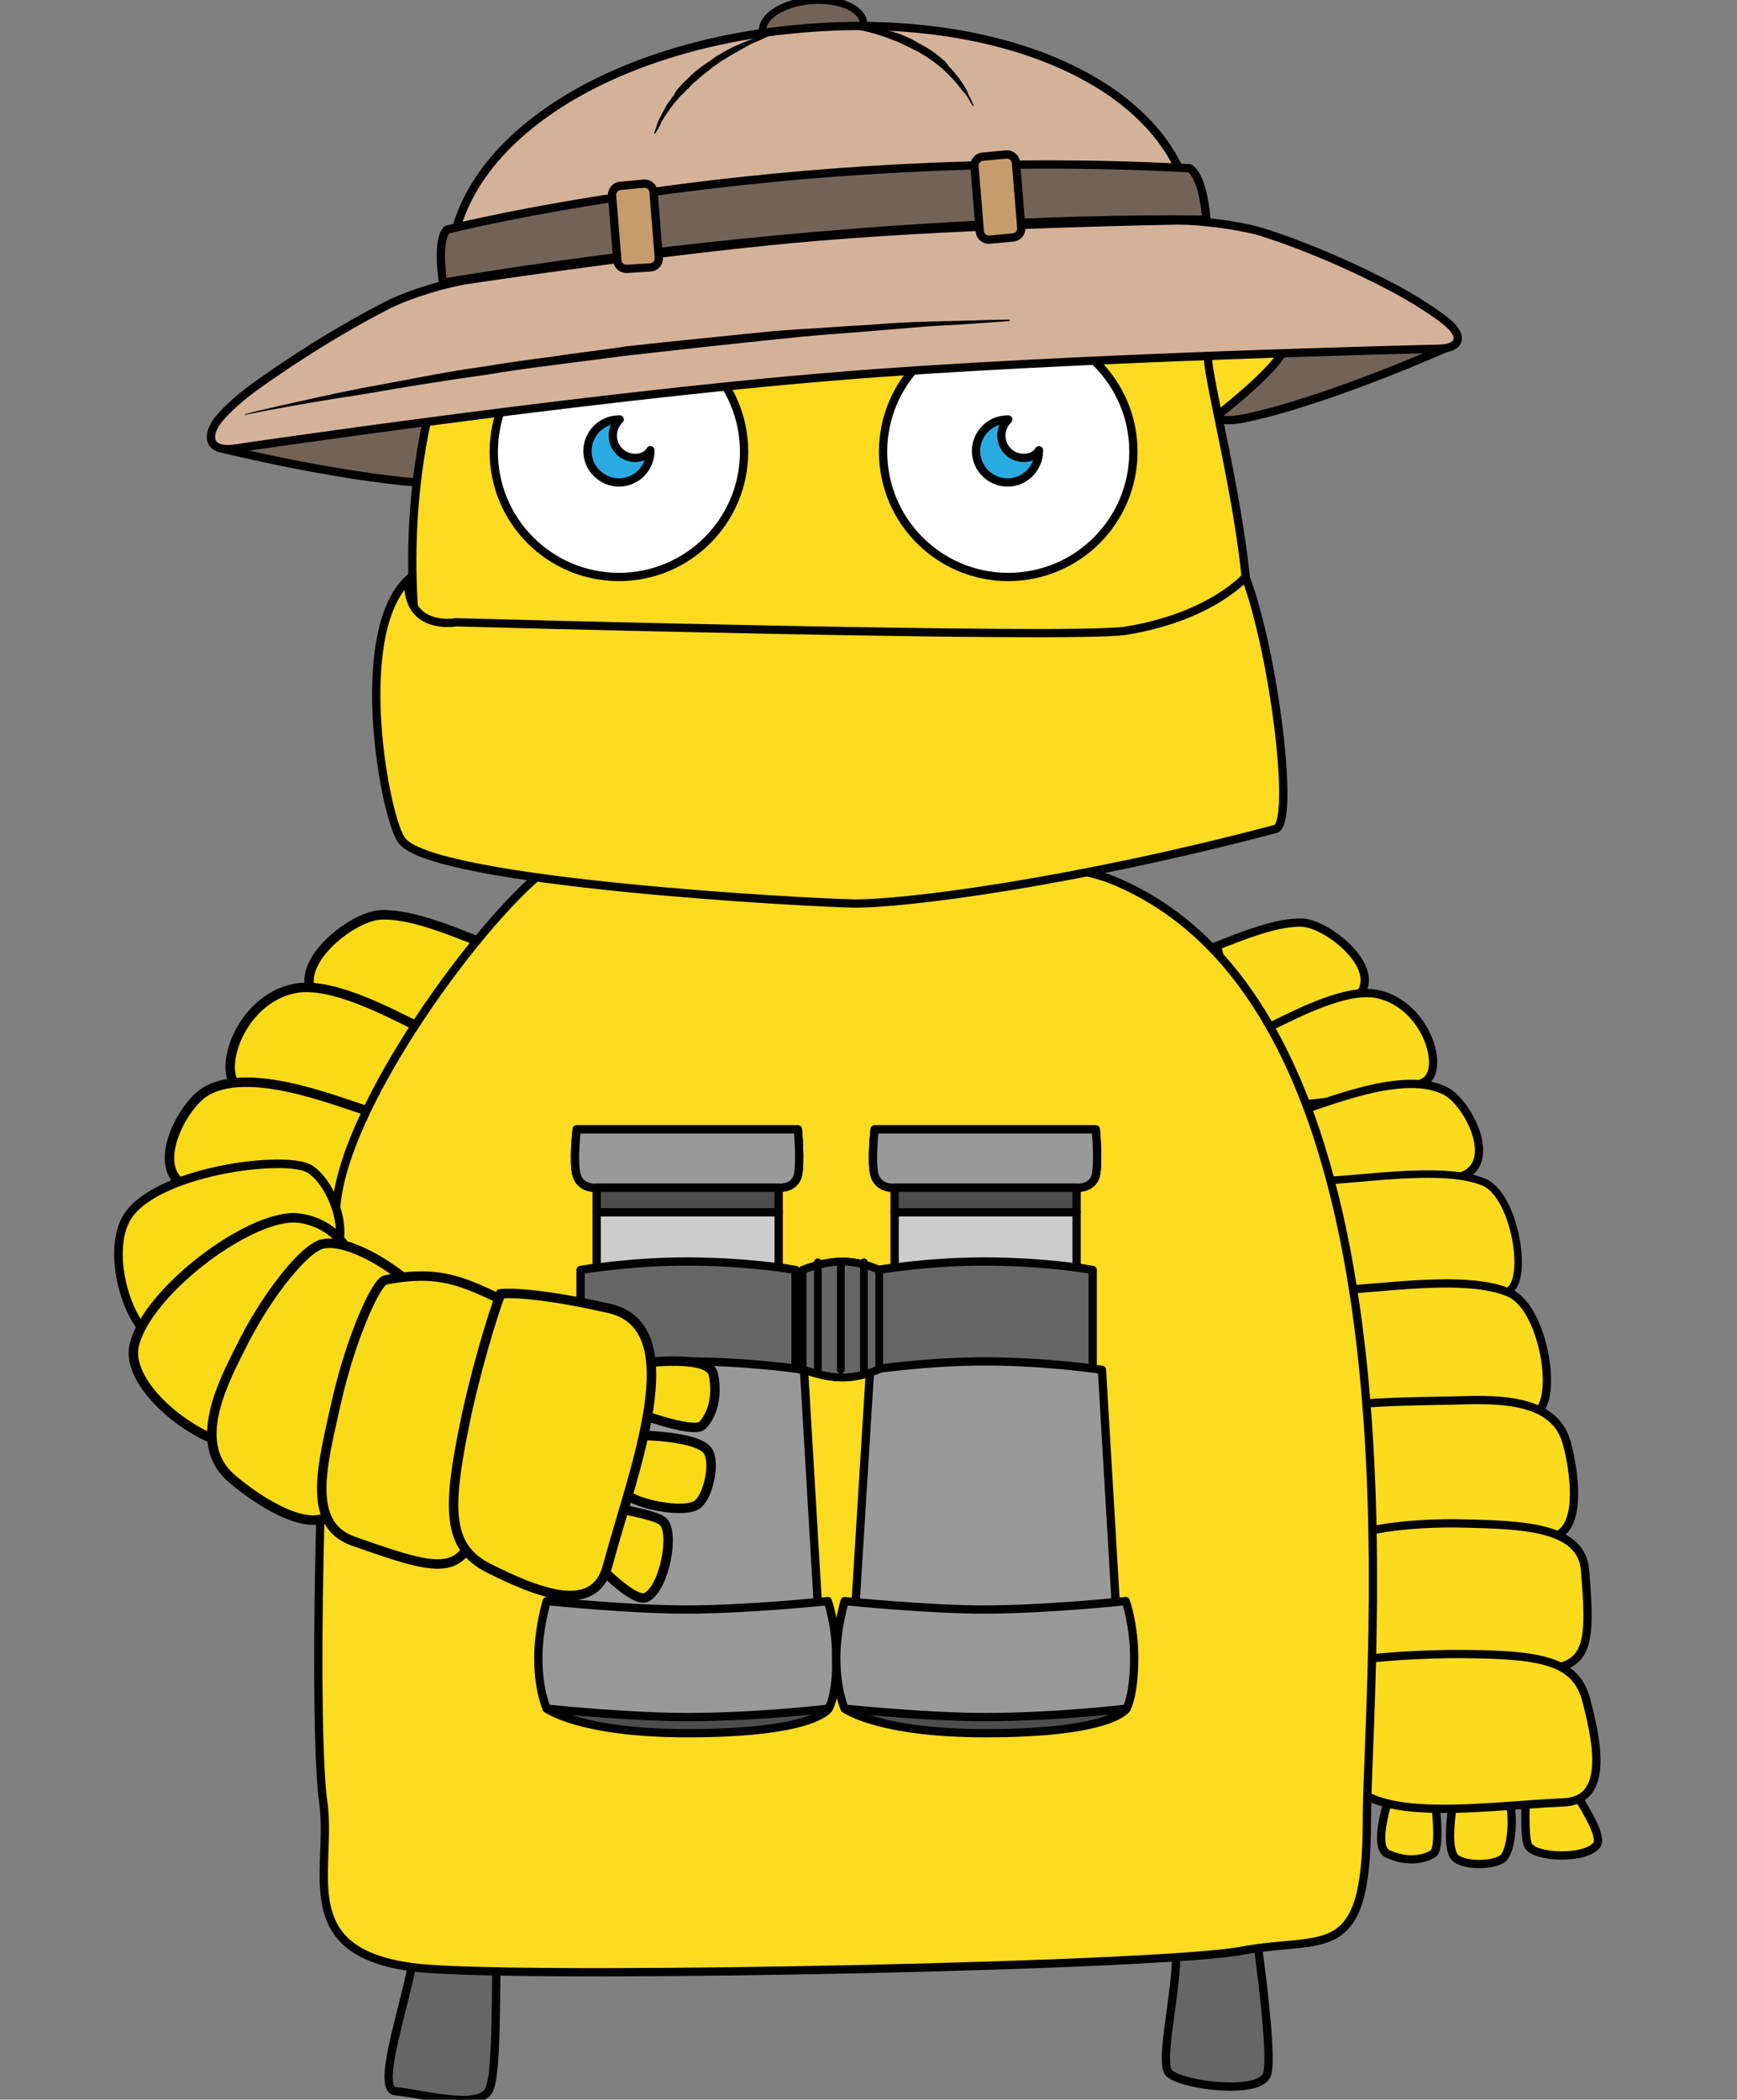 <?xml version="1.0" encoding="utf-8"?>
<!-- Generator: Adobe Illustrator 18.0.0, SVG Export Plug-In . SVG Version: 6.00 Build 0)  -->
<!DOCTYPE svg PUBLIC "-//W3C//DTD SVG 1.1//EN" "http://www.w3.org/Graphics/SVG/1.1/DTD/svg11.dtd">
<svg version="1.1" xmlns="http://www.w3.org/2000/svg" xmlns:xlink="http://www.w3.org/1999/xlink" x="0px" y="0px"
	 viewBox="0 0 226.2 273.3" enable-background="new 0 0 226.2 273.3" xml:space="preserve">
<rect x="0" y="0" width="226.2" height="273.3" fill="#808080" stroke="none"/>
<g id="Back_of_Hat">
	<path fill="#736357" stroke="#000000" stroke-width="1.077" stroke-linejoin="round" stroke-miterlimit="10" d="M29.4,58.5
		c0,0,16.7,4.1,28.1,4.5c11.2,0.5,4.5-11.1,4.5-11.1S31.7,50.6,29.4,58.5z"/>
	<path fill="#736357" stroke="#000000" stroke-width="1.077" stroke-linejoin="round" stroke-miterlimit="10" d="M189.2,44.9
		c0,0-15.7,7.1-26.9,9.5c-11,2.3-6.2-10.2-6.2-10.2S185.6,37.5,189.2,44.9z"/>
</g>
<g id="Robot">
	<path fill="#F9DA17" stroke="#000000" stroke-width="1.231" stroke-miterlimit="10" d="M62.2,122.5c-3.5-1.4-9.1-3.7-12.8-3.4
		c-3.8,0.3-11.6,6.6-8.4,10.7c2.2,2.8,14.7,5.7,16.4,5C59.9,133.8,62.2,122.5,62.2,122.5z"/>
	<path fill="#F9DA17" stroke="#000000" stroke-width="1.231" stroke-miterlimit="10" d="M54.6,133.7c-2.5-1.1-11.3-6.2-16.4-5
		c-6.9,1.5-9.9,10.5-7.3,12.8c2.6,2.3,20.2,4.7,20.2,4.7L54.6,133.7z"/>
	<path fill="#F9DA17" stroke="#000000" stroke-width="1.231" stroke-miterlimit="10" d="M48.9,144.9c-3.4-0.8-15.8-6.4-22-2.9
		c-3.2,1.8-7.6,10.3-2.5,12.5c2.9,1.2,23.3,4.5,23.9-0.6C48.9,148.9,48.9,144.9,48.9,144.9z"/>
	<g id="Original_Arms_1_">
		<path fill="#FADB1D" stroke="#000000" stroke-width="1.077" stroke-miterlimit="10" d="M181.8,231.3c0,0-3.5,8.9-1.1,10
			s4.6,0.8,5.9,0s0-8.9,0-8.9L181.8,231.3z"/>
		<path fill="#FADB1D" stroke="#000000" stroke-width="1.077" stroke-miterlimit="10" d="M189.5,233.2c0,0-1.5,7.1,0,8.6
			c1.1,1.1,5.2,1.1,6.3,0c1.5-1.6,1.4-8.8-0.2-8.6C195.6,233.2,189.5,233.2,189.5,233.2z"/>
		<path fill="#FADB1D" stroke="#000000" stroke-width="1.077" stroke-miterlimit="10" d="M199,228.9c0,0-0.8,9.7,0,11.3
			c0.8,1.6,7.3,1.9,8.9,0s-7.1-12.1-4.6-11.3C205.8,229.7,199,228.9,199,228.9z"/>
		<path fill="#FADB1D" stroke="#000000" stroke-width="1.077" stroke-miterlimit="10" d="M158.5,123.1c3.1-1.2,7.9-3.2,11.2-3
			c3.4,0.3,10.1,5.8,7.4,9.3c-1.9,2.4-12.8,5-14.4,4.4C160.5,132.9,158.5,123.1,158.5,123.1z"/>
		<path fill="#FADB1D" stroke="#000000" stroke-width="1.077" stroke-miterlimit="10" d="M165,133.8c2.2-0.9,9.9-5.4,14.4-4.4
			c6.1,1.3,8.7,9.2,6.4,11.2c-2.3,2-17.6,3.3-17.6,3.3L165,133.8z"/>
		<path fill="#FADB1D" stroke="#000000" stroke-width="1.077" stroke-miterlimit="10" d="M169.1,144.6c3-0.7,13.8-5.6,19.3-2.5
			c2.8,1.6,6.6,9,2.2,10.9c-2.5,1.1-20.4,3.9-20.9-0.5S169.1,144.6,169.1,144.6z"/>
		<path fill="#FADB1D" stroke="#000000" stroke-width="0.976" stroke-miterlimit="10" d="M172,153.7c5.9-0.2,16.2-2,21.3,0.2
			c4.3,1.9,6.1,14.5,2.4,14.3c-4.1-0.2-19.9,1.4-22.4-0.6C170.9,165.6,172,153.7,172,153.7z"/>
		<path fill="#FADB1D" stroke="#000000" stroke-width="1.077" stroke-miterlimit="10" d="M173.1,168c6.5-0.2,17.9-2.2,23.5,0.3
			c4.8,2.1,6.7,16,2.6,15.8c-4.6-0.3-21.9,1.5-24.7-0.7C171.9,181.2,173.1,168,173.1,168z"/>
		<path fill="#FADB1D" stroke="#000000" stroke-width="1.077" stroke-miterlimit="10" d="M175.5,183c2.1-0.5,7.9-0.6,13.6-0.7
			c4.7-0.1,12.9-0.7,14.8,5.1c0.8,2.4,2.8,12.4-2.2,12.7c-3.5,0.2-25.8,5.4-25.8-2S175.5,183,175.5,183z"/>
		<path fill="#FADB1D" stroke="#000000" stroke-width="1.077" stroke-miterlimit="10" d="M175.8,200.3c0.5-1,7.3-2.2,14.9-2
			c7.2,0.2,15.2,0.3,15.7,6c1.1,12.6,0,13.4-11,13c-11-0.4-20.6,4.5-20.4-2.9C175.3,207.1,175.8,200.3,175.8,200.3z"/>
		<path fill="#FADB1D" stroke="#000000" stroke-width="1.077" stroke-miterlimit="10" d="M175.8,216.2c2.4-0.4,9.2-1,15.4-0.9
			c10.1,0.1,14.1,1.1,15.4,6.1c1.6,6.1,2.7,13-3,13.2c-11.5,0.5-28.7,3.5-28.8-6C174.7,219.1,175.8,216.2,175.8,216.2z"/>
		<path display="none" fill="#FADB1D" stroke="#000000" stroke-width="1.077" stroke-miterlimit="10" d="M38.3,231.3
			c0,0,3.5,8.9,1.1,10s-4.6,0.8-5.9,0c-1.3-0.8,0-8.9,0-8.9L38.3,231.3z"/>
		<path display="none" fill="#FADB1D" stroke="#000000" stroke-width="1.077" stroke-miterlimit="10" d="M30.6,233.2
			c0,0,1.5,7.1,0,8.6c-1.1,1.1-5.2,1.1-6.3,0c-1.5-1.6-1.4-8.8,0.2-8.6C24.5,233.2,30.6,233.2,30.6,233.2z"/>
		<path display="none" fill="#FADB1D" stroke="#000000" stroke-width="1.077" stroke-miterlimit="10" d="M21.1,228.9
			c0,0,0.8,9.7,0,11.3c-0.8,1.6-7.3,1.9-8.9,0s7.1-12.1,4.6-11.3C14.4,229.7,21.1,228.9,21.1,228.9z"/>
		<path display="none" fill="#FADB1D" stroke="#000000" stroke-width="1.077" stroke-miterlimit="10" d="M61.7,123.1
			c-3.1-1.2-7.9-3.2-11.2-3c-3.4,0.3-10.1,5.8-7.4,9.3c1.9,2.4,12.8,5,14.4,4.4C59.6,132.9,61.7,123.1,61.7,123.1z"/>
		<path display="none" fill="#FADB1D" stroke="#000000" stroke-width="1.077" stroke-miterlimit="10" d="M55.1,133.8
			c-2.2-0.9-9.9-5.4-14.4-4.4c-6.1,1.3-8.7,9.2-6.4,11.2c2.3,2,17.6,3.3,17.6,3.3L55.1,133.8z"/>
		<path display="none" fill="#FADB1D" stroke="#000000" stroke-width="1.077" stroke-miterlimit="10" d="M51,144.6
			c-3-0.7-13.8-5.6-19.3-2.5c-2.8,1.6-6.6,9-2.2,10.9c2.5,1.1,20.4,3.9,20.9-0.5S51,144.6,51,144.6z"/>
		<path display="none" fill="#FADB1D" stroke="#000000" stroke-width="0.976" stroke-miterlimit="10" d="M48.1,153.7
			c-5.9-0.2-16.2-2-21.3,0.2c-4.3,1.9-6.1,14.5-2.4,14.3c4.1-0.2,19.9,1.4,22.4-0.6C49.2,165.6,48.1,153.7,48.1,153.7z"/>
		<path display="none" fill="#FADB1D" stroke="#000000" stroke-width="1.077" stroke-miterlimit="10" d="M47,168
			c-6.5-0.2-17.9-2.2-23.5,0.3c-4.8,2.1-6.7,16-2.6,15.8c4.6-0.3,21.9,1.5,24.7-0.7C48.3,181.2,47,168,47,168z"/>
		<path display="none" fill="#FADB1D" stroke="#000000" stroke-width="1.077" stroke-miterlimit="10" d="M44.7,183
			c-2.1-0.5-7.9-0.6-13.6-0.7c-4.7-0.1-12.9-0.7-14.8,5.1c-0.8,2.4-2.8,12.4,2.2,12.7c3.5,0.2,25.8,5.4,25.8-2S44.7,183,44.7,183z"
			/>
		<path display="none" fill="#FADB1D" stroke="#000000" stroke-width="1.077" stroke-miterlimit="10" d="M44.3,200.3
			c-0.5-1-7.3-2.2-14.9-2c-7.2,0.2-15.2,0.3-15.7,6c-1.1,12.6,0,13.4,11,13c11-0.4,20.6,4.5,20.4-2.9
			C44.8,207.1,44.3,200.3,44.3,200.3z"/>
		<path display="none" fill="#FADB1D" stroke="#000000" stroke-width="1.077" stroke-miterlimit="10" d="M44.3,216.2
			c-2.4-0.4-9.2-1-15.4-0.9c-10.1,0.1-14.1,1.1-15.4,6.1c-1.6,6.1-2.7,13,3,13.2c11.5,0.5,28.7,3.5,28.8-6
			C45.4,219.1,44.3,216.2,44.3,216.2z"/>
	</g>
	<path fill="#666666" stroke="#000000" stroke-width="1.077" stroke-miterlimit="10" d="M53.7,250.4c2.4,2.2-5.7,21.5-2.2,21.8
		s10.5,2.4,12.1,0s0.5-22.3,1.6-19.4S53.7,250.4,53.7,250.4z"/>
	<path fill="#666666" stroke="#000000" stroke-width="1.077" stroke-miterlimit="10" d="M152.3,250.4c2.7,3.2-1.9,17.9,0,19.5
		c1.9,1.6,11.8,2.8,12.7,0.1s-1.6-19.6-1.6-19.6H152.3z"/>
	<path display="none" fill="#FCDB21" stroke="#000000" stroke-linejoin="round" stroke-miterlimit="10" d="M32,48.1
		c3.2-0.2,13.2,6.8,13.2,6.8l-4.5,9.8c0,0-14.8-8.3-11.5-8.3S32,48.1,32,48.1z"/>
	<path fill="#FCDB21" stroke="#000000" stroke-width="1.077" stroke-miterlimit="10" d="M150.4,46.3c0,0,8.6-6.5,12.1-10
		c3.5,1.2,5.7,5.9,4.8,8.9c-0.8,3-10.5,10.2-10.5,10.2L150.4,46.3z"/>
	<path fill="#FCDB21" stroke="#000000" stroke-width="1.077" stroke-miterlimit="10" d="M72.8,112c-7.7,4.3-27.8,30.8-29,44.9
		c-2.3,27.4-3,68.6-1.7,77.7c1.3,9.2-4.7,20.5,14.2,21.7c18.8,1.2,95.2-0.4,105.5-2.4c10.7-2,16.2,1.9,16.2-16.9s8.9-105.1-33-122.4
		C131.2,108.8,72.8,112,72.8,112z"/>
	<path fill="#FCDB21" stroke="#000000" stroke-width="1.077" stroke-miterlimit="10" d="M61,39.1c2.2-6.2,8.1-12.4,17.2-11.8
		c9.2,0.5,48,0.5,53.8,0c15.1-1.3,24.8,12.9,25.3,19.4s9.7,38.2,2.7,46.3c-3.5,4-102.4,8.3-103.9,1.6C48.6,60.6,61,39.1,61,39.1z"/>
	<path fill="#FCDB21" stroke="#000000" stroke-width="1.077" stroke-miterlimit="10" d="M162.2,75.1c3.7,9.8,6.5,32.1,3.9,32.8
		c-26.5,7-48.5,9.8-55,9.7c-6-0.1-54.1-2.7-58.7-8.1c-2.2-2.5-6.8-27,0.8-34.1c-0.4,6.8,6.2,5.6,6.2,5.6s80.3,2.2,87.2,1.1
		C157.7,80.3,162.2,75.1,162.2,75.1z"/>
	<g>
		<circle fill="#FFFFFF" stroke="#000000" stroke-width="1.077" stroke-miterlimit="10" cx="80.6" cy="58.8" r="16.3"/>
		<path fill="#29ABE2" stroke="#000000" stroke-width="1.077" stroke-linejoin="round" stroke-miterlimit="10" d="M82.7,59.6
			c-1.6,0-2.9-1.3-2.9-2.9c0-0.8,0.3-1.5,0.9-2.1c0,0,0,0-0.1,0c-2.3,0-4.1,1.9-4.1,4.1c0,2.3,1.9,4.1,4.1,4.1
			c2.3,0,4.1-1.9,4.1-4.1c0,0,0,0,0-0.1C84.3,59.3,83.5,59.6,82.7,59.6z"/>
		<circle fill="#FFFFFF" stroke="#000000" stroke-width="1.077" stroke-miterlimit="10" cx="131.3" cy="58.8" r="16.3"/>
		<path fill="#29ABE2" stroke="#000000" stroke-width="1.077" stroke-linejoin="round" stroke-miterlimit="10" d="M133.3,59.6
			c-1.6,0-2.9-1.3-2.9-2.9c0-0.8,0.3-1.5,0.9-2.1c0,0,0,0-0.1,0c-2.3,0-4.1,1.9-4.1,4.1c0,2.3,1.9,4.1,4.1,4.1
			c2.3,0,4.1-1.9,4.1-4.1c0,0,0,0,0-0.1C134.9,59.3,134.1,59.6,133.3,59.6z"/>
	</g>
</g>
<g id="Binoculars">
	
		<path fill="#333333" stroke="#000000" stroke-width="1.077" stroke-linecap="round" stroke-linejoin="round" stroke-miterlimit="10" d="
		M77.3,154.6c0,0-1.7,0-2.2-1.6c-0.5-1.7,0-6,0-6s9.1,0,14.6,0c6.1,0,14.2,0,14.2,0s0.4,4.2,0,6c-0.4,1.6-2.2,1.6-2.2,1.6H77.3z"/>
	
		<path fill="#999999" stroke="#000000" stroke-width="1.077" stroke-linecap="round" stroke-linejoin="round" stroke-miterlimit="10" d="
		M77.3,154.6c0,0-1.7,0-2.2-1.6c-0.5-1.7,0-6,0-6s9.1,0,14.6,0c6.1,0,14.2,0,14.2,0s0.4,4.2,0,6c-0.4,1.6-2.2,1.6-2.2,1.6H77.3z"/>
	
		<rect x="77.7" y="157.8" fill="#CCCCCC" stroke="#000000" stroke-width="1.077" stroke-linecap="round" stroke-linejoin="round" stroke-miterlimit="10" width="23.7" height="8.6"/>
	
		<path fill="#666666" stroke="#000000" stroke-width="1.077" stroke-linecap="round" stroke-linejoin="round" stroke-miterlimit="10" d="
		M103.6,178.2h-28v-12.9c0,0,6.4-1.1,13.8-1.1c8.2,0,14.2,1.1,14.2,1.1V178.2z"/>
	
		<path fill="#999999" stroke="#000000" stroke-width="1.077" stroke-linecap="round" stroke-linejoin="round" stroke-miterlimit="10" d="
		M106.8,213.8H72.3l2.2-35.5c0,0,7.5-1.1,14.9-1.1c8.2,0,15.3,1.1,15.3,1.1L106.8,213.8z"/>
	
		<rect x="77.7" y="154.6" fill="#4D4D4D" stroke="#000000" stroke-width="1.077" stroke-linecap="round" stroke-linejoin="round" stroke-miterlimit="10" width="23.7" height="3.2"/>
	
		<path fill="#4D4D4D" stroke="#000000" stroke-width="1.077" stroke-linecap="round" stroke-linejoin="round" stroke-miterlimit="10" d="
		M107.9,222.4c0,0-1.7,3.2-18.4,3.2c-14,0-18.3-3.2-18.3-3.2s0-0.1,0-4.4c0-3.8,0-7.4,0-7.4s10.7,1.1,18.1,1.1
		c8.2,0,18.5-1.1,18.5-1.1s0,3.1,0,7.4C107.9,221.5,107.9,222.4,107.9,222.4z"/>
	
		<path fill="#999999" stroke="#000000" stroke-width="1.077" stroke-linecap="round" stroke-linejoin="round" stroke-miterlimit="10" d="
		M107.9,222.4c0,0-9.2,1.1-18.4,1.1c-7.8,0-18.3-1.1-18.3-1.1s-1.1-2.3-1.1-6.6c0-3.8,1.1-7.4,1.1-7.4s10.7,1.1,18.1,1.1
		c8.2,0,18.5-1.1,18.5-1.1s1.1,3.1,1.1,7.4C109,220.7,107.9,222.4,107.9,222.4z"/>
	
		<path fill="#333333" stroke="#000000" stroke-width="1.077" stroke-linecap="round" stroke-linejoin="round" stroke-miterlimit="10" d="
		M116.1,154.6c0,0-1.7,0-2.2-1.6c-0.5-1.7,0-6,0-6s9.1,0,14.6,0c6.1,0,14.2,0,14.2,0s0.4,4.2,0,6c-0.4,1.6-2.2,1.6-2.2,1.6H116.1z"
		/>
	
		<path fill="#999999" stroke="#000000" stroke-width="1.077" stroke-linecap="round" stroke-linejoin="round" stroke-miterlimit="10" d="
		M116.1,154.6c0,0-1.7,0-2.2-1.6c-0.5-1.7,0-6,0-6s9.1,0,14.6,0c6.1,0,14.2,0,14.2,0s0.4,4.2,0,6c-0.4,1.6-2.2,1.6-2.2,1.6H116.1z"
		/>
	
		<rect x="116.5" y="157.8" fill="#CCCCCC" stroke="#000000" stroke-width="1.077" stroke-linecap="round" stroke-linejoin="round" stroke-miterlimit="10" width="23.7" height="8.6"/>
	
		<path fill="#666666" stroke="#000000" stroke-width="1.077" stroke-linecap="round" stroke-linejoin="round" stroke-miterlimit="10" d="
		M142.3,178.2h-28v-12.9c0,0,6.4-1.1,13.8-1.1c8.2,0,14.2,1.1,14.2,1.1V178.2z"/>
	
		<path fill="#999999" stroke="#000000" stroke-width="1.077" stroke-linecap="round" stroke-linejoin="round" stroke-miterlimit="10" d="
		M145.6,213.8h-34.5l2.2-35.5c0,0,7.5-1.1,14.9-1.1c8.2,0,15.3,1.1,15.3,1.1L145.6,213.8z"/>
	
		<rect x="116.5" y="154.6" fill="#4D4D4D" stroke="#000000" stroke-width="1.077" stroke-linecap="round" stroke-linejoin="round" stroke-miterlimit="10" width="23.7" height="3.2"/>
	
		<path fill="#4D4D4D" stroke="#000000" stroke-width="1.077" stroke-linecap="round" stroke-linejoin="round" stroke-miterlimit="10" d="
		M146.7,222.4c0,0-1.7,3.2-18.4,3.2c-14,0-18.3-3.2-18.3-3.2s0-0.1,0-4.4c0-3.8,0-7.4,0-7.4s10.7,1.1,18.1,1.1
		c8.2,0,18.5-1.1,18.5-1.1s0,3.1,0,7.4C146.7,221.5,146.7,222.4,146.7,222.4z"/>
	
		<path fill="#999999" stroke="#000000" stroke-width="1.077" stroke-linecap="round" stroke-linejoin="round" stroke-miterlimit="10" d="
		M146.7,222.4c0,0-9.2,1.1-18.4,1.1c-7.8,0-18.3-1.1-18.3-1.1s-1.1-2.3-1.1-6.6c0-3.8,1.1-7.4,1.1-7.4s10.7,1.1,18.1,1.1
		c8.2,0,18.5-1.1,18.5-1.1s1.1,3.1,1.1,7.4C147.7,220.7,146.7,222.4,146.7,222.4z"/>
	<path fill="#666666" stroke="#000000" stroke-linecap="round" stroke-linejoin="round" stroke-miterlimit="10" d="M114.5,178.2
		c0,0-2.2,1.1-4.8,1.1c-2.6,0-5.2-1.1-5.2-1.1v-12.9c0,0,2.6-1.1,5.2-1.1c2.6,0,4.8,1.1,4.8,1.1V178.2z"/>
	
		<line fill="none" stroke="#000000" stroke-linecap="round" stroke-linejoin="round" stroke-miterlimit="10" x1="106.5" y1="164.3" x2="106.5" y2="178.3"/>
	
		<line fill="none" stroke="#000000" stroke-linecap="round" stroke-linejoin="round" stroke-miterlimit="10" x1="109.5" y1="164.3" x2="109.5" y2="178.3"/>
	
		<line fill="none" stroke="#000000" stroke-linecap="round" stroke-linejoin="round" stroke-miterlimit="10" x1="112.5" y1="164.3" x2="112.5" y2="178.3"/>
	<path fill="none" stroke="#000000" stroke-linecap="round" stroke-linejoin="round" stroke-miterlimit="10" d="M114.5,178.2
		c0,0-2.2,1.1-4.8,1.1c-2.6,0-5.2-1.1-5.2-1.1v-12.9c0,0,2.6-1.1,5.2-1.1c2.6,0,4.8,1.1,4.8,1.1V178.2z"/>
</g>
<g id="Other_Arms">
	<path fill="#F9DA17" stroke="#000000" stroke-width="1.115" stroke-miterlimit="10" d="M40.4,152.2c-2.9-2-20.6,0.2-24,6.5
		c-2.6,4.7,0.4,14.9,4.5,15.9c6.6,1.6,21.2-8.3,22.8-11.6C45.4,159.9,43.2,154.1,40.4,152.2z"/>
	<path fill="#F9DA17" stroke="#000000" stroke-width="1.231" stroke-miterlimit="10" d="M38.3,158.5c-6.4,0-19.1,9.7-20.8,16.5
		c-1.4,5.8,9.2,13.4,13.9,13.1c7.1-0.4,15.8-17.8,15.1-21.7C45.2,158.5,38.3,158.5,38.3,158.5z"/>
	<path fill="#F9DA17" stroke="#000000" stroke-width="1.231" stroke-miterlimit="10" d="M42.1,161.9c-2.4,0.4-7.2,6.6-10.2,12.4
		c-2.4,4.8-7.1,13-2.1,17.8c2.1,2,11.4,9,14.1,4c1.9-3.5,16.4-18.8,12.2-26.1C54.5,167.1,46.3,161.1,42.1,161.9z"/>
	<path fill="#F9DA17" stroke="#000000" stroke-width="1.231" stroke-miterlimit="10" d="M50.2,166.6c-1.2,0.2-4.5,7.5-6.4,15.9
		c-1.8,8.1-4,15.9,2.2,18.1c13.6,4.8,14.9,4.8,17.6-7.6c2.7-12.3,10.2-19.6,2.6-23.4C60.5,166.9,57.4,165.2,50.2,166.6z"/>
	<path fill="#F9DA17" stroke="#000000" stroke-width="1.231" stroke-miterlimit="10" d="M81.5,177.7c0,0,10.8-1.8,11.4,1.2
		c0.6,3-0.2,5.3-1.4,6.6c-1.2,1.3-9.9-2.1-9.9-2.1L81.5,177.7z"/>
	<path fill="#F9DA17" stroke="#000000" stroke-width="1.231" stroke-miterlimit="10" d="M82.6,186.8c0,0,8.3,0,9.6,2.1
		c1,1.5,0,6.1-1.5,7c-2.1,1.3-10.2-0.6-9.6-2.3C81.2,193.6,82.6,186.8,82.6,186.8z"/>
	<path fill="#F9DA17" stroke="#000000" stroke-width="1.231" stroke-miterlimit="10" d="M73.7,195.3c0,0,11,1.4,12.6,2.7
		c1.6,1.3,0.3,8.6-2.1,9.9c-2.5,1.3-11.8-10.8-11.5-7.9C73,203,73.7,195.3,73.7,195.3z"/>
	<path fill="#F9DA17" stroke="#000000" stroke-width="1.231" stroke-miterlimit="10" d="M65.2,168.4c-1,2.6-3.3,10.1-4.7,17
		c-2.3,11.2-2.2,16,3.1,18.7c6.4,3.2,13.8,6.2,15.5-0.2c3.4-12.7,10.9-31.2,0.2-33.6C68.7,167.9,65.2,168.4,65.2,168.4z"/>
</g>
<g id="Safari_Hat">
	
		<ellipse transform="matrix(-0.997 8.250234e-02 -8.250234e-02 -0.997 211.758 -1.691)" fill="#736357" stroke="#000000" stroke-width="0.955" stroke-linejoin="round" stroke-miterlimit="10" cx="105.9" cy="3.5" rx="6.6" ry="3.5"/>
	<path fill="#D4B299" stroke="#000000" stroke-width="1.077" stroke-miterlimit="10" d="M155.4,28.9c1.5,18.2-95.1,26.2-96.7,8
		c-1.4-17.2,19.2-31,45.9-33.2C131.3,1.4,154,11.7,155.4,28.9z"/>
	<g>
		<path fill="#D4B299" d="M188.4,41.9c2.3,1.9,1.8,3.5-1.2,3.5c0,0-48.7,1.1-78.6,3.6c-33,2.7-78.1,9.4-78.1,9.4
			c-2.9,0.4-3.9-1.2-2.2-3.6c0,0,1.5-2.1,5.5-4.9c9.6-6.8,17.1-10.4,17.1-10.4c2.7-1.3,7.3-2.7,10.2-3.1c0,0,27.2-4.1,45.5-5.6
			c20.5-1.7,46.8-2.1,46.8-2.1c3,0,7.7,0.6,10.6,1.4c0,0,7.9,2.3,17.7,7.5C186.1,40,188.4,41.9,188.4,41.9z"/>
		<path fill="none" stroke="#000000" stroke-width="1.077" stroke-miterlimit="10" d="M188.4,41.9c2.3,1.9,1.8,3.5-1.2,3.5
			c0,0-48.7,1.1-78.6,3.6c-33,2.7-78.1,9.4-78.1,9.4c-2.9,0.4-3.9-1.2-2.2-3.6c0,0,1.5-2.1,5.5-4.9c9.6-6.8,17.1-10.4,17.1-10.4
			c2.7-1.3,7.3-2.7,10.2-3.1c0,0,27.2-4.1,45.5-5.6c20.5-1.7,46.8-2.1,46.8-2.1c3,0,7.7,0.6,10.6,1.4c0,0,7.9,2.3,17.7,7.5
			C186.1,40,188.4,41.9,188.4,41.9z"/>
	</g>
	<path fill="#736357" stroke="#000000" stroke-width="1.077" stroke-linejoin="round" stroke-miterlimit="10" d="M58.2,29.9
		c0,0,42.7-10.9,96.7-8c0,0,1.7,0.6,2.2,6.7c0,0-43.5-1.1-99.4,8.2C57.7,36.8,56.8,31.3,58.2,29.9z"/>
	<g>
		<path d="M107.9,3.3c0,0,0.4-0.1,1-0.1c0.6,0,1.5-0.1,2.6,0c1.1,0.1,2.3,0.3,3.6,0.6c0.7,0.2,1.3,0.4,2,0.6c0.7,0.3,1.3,0.5,2,0.9
			c0.6,0.4,1.3,0.7,1.9,1.1c0.6,0.4,1.2,0.8,1.7,1.3c0.3,0.2,0.5,0.4,0.7,0.7c0.2,0.3,0.4,0.5,0.6,0.7c0.4,0.5,0.8,0.9,1.1,1.4
			c0.3,0.4,0.6,0.9,0.8,1.3c0.2,0.4,0.3,0.8,0.5,1c0.2,0.6,0.4,0.9,0.4,0.9c0,0,0,0.1,0,0.1c0,0,0,0-0.1,0c0,0-0.2-0.3-0.5-0.8
			c-0.2-0.3-0.3-0.6-0.6-0.9c-0.3-0.3-0.6-0.7-0.9-1.1c-0.3-0.4-0.7-0.8-1.1-1.2c-0.2-0.2-0.4-0.4-0.7-0.7c-0.2-0.2-0.5-0.4-0.7-0.6
			c-0.3-0.2-0.5-0.4-0.8-0.6c-0.3-0.2-0.6-0.4-0.9-0.6c-0.6-0.4-1.2-0.7-1.8-1c-0.6-0.3-1.3-0.6-1.9-0.9c-0.6-0.2-1.3-0.5-1.9-0.7
			c-1.2-0.4-2.4-0.7-3.5-0.9C109.3,3.4,107.9,3.4,107.9,3.3C107.9,3.4,107.9,3.4,107.9,3.3C107.9,3.3,107.9,3.3,107.9,3.3L107.9,3.3
			z"/>
	</g>
	<g>
		<path d="M102,3.9c0,0-0.3,0.1-0.9,0.4c-0.6,0.2-1.4,0.6-2.3,1c-0.5,0.2-1,0.4-1.5,0.7c-0.5,0.3-1.1,0.6-1.6,0.9
			c-0.6,0.3-1.1,0.7-1.7,1c-0.5,0.4-1.1,0.7-1.6,1.2c-0.5,0.4-1.1,0.8-1.6,1.3c-0.2,0.2-0.5,0.4-0.7,0.6c-0.2,0.2-0.4,0.5-0.7,0.7
			c-0.2,0.2-0.4,0.5-0.7,0.7c-0.2,0.2-0.4,0.5-0.6,0.7c-0.4,0.4-0.7,0.9-1,1.3c-0.3,0.4-0.6,0.8-0.8,1.2c-0.2,0.4-0.4,0.7-0.5,1
			c-0.3,0.5-0.5,0.8-0.5,0.8l0,0c0,0,0,0-0.1,0c0,0,0,0,0-0.1c0,0,0.1-0.3,0.3-0.9c0.1-0.3,0.2-0.6,0.4-1c0.2-0.4,0.4-0.8,0.7-1.3
			c0.2-0.5,0.6-0.9,0.9-1.4c0.2-0.2,0.4-0.5,0.5-0.8c0.2-0.2,0.4-0.5,0.6-0.7c0.2-0.2,0.4-0.5,0.7-0.7c0.2-0.2,0.5-0.5,0.7-0.7
			c0.5-0.5,1.1-0.9,1.6-1.3c0.6-0.4,1.2-0.8,1.7-1.2c0.6-0.3,1.2-0.7,1.8-1c1.2-0.6,2.3-1,3.3-1.4C100.6,4,102,3.8,102,3.9
			C102,3.8,102.1,3.8,102,3.9C102.1,3.9,102.1,3.9,102,3.9L102,3.9z"/>
	</g>
	<g>
		<path fill="#C69C6D" d="M85.8,33.6c0,0.6-0.4,1.1-1,1.2L81.6,35c-0.6,0-1.1-0.4-1.2-1l-0.7-8.6c0-0.6,0.4-1.1,1-1.2l3.2-0.3
			c0.6,0,1.1,0.4,1.2,1L85.8,33.6z"/>
		
			<path fill="none" stroke="#000000" stroke-width="1.077" stroke-linecap="round" stroke-linejoin="round" stroke-miterlimit="10" d="
			M85.8,33.6c0,0.6-0.4,1.1-1,1.2L81.6,35c-0.6,0-1.1-0.4-1.2-1l-0.7-8.6c0-0.6,0.4-1.1,1-1.2l3.2-0.3c0.6,0,1.1,0.4,1.2,1
			L85.8,33.6z"/>
	</g>
	<g>
		<path fill="#C69C6D" d="M133,29.7c0,0.6-0.4,1.1-1,1.2l-3.2,0.3c-0.6,0-1.1-0.4-1.2-1l-0.7-8.6c0-0.6,0.4-1.1,1-1.2l3.2-0.3
			c0.6,0,1.1,0.4,1.2,1L133,29.7z"/>
		
			<path fill="none" stroke="#000000" stroke-width="1.077" stroke-linecap="round" stroke-linejoin="round" stroke-miterlimit="10" d="
			M133,29.7c0,0.6-0.4,1.1-1,1.2l-3.2,0.3c-0.6,0-1.1-0.4-1.2-1l-0.7-8.6c0-0.6,0.4-1.1,1-1.2l3.2-0.3c0.6,0,1.1,0.4,1.2,1L133,29.7
			z"/>
	</g>
	<g>
		<path d="M31.9,53.9c0,0,1.5-0.4,4.2-1c2.7-0.6,6.5-1.5,11.1-2.4c2.3-0.4,4.8-0.9,7.5-1.4c2.7-0.5,5.4-1,8.4-1.4
			c2.9-0.5,5.9-0.9,9-1.3c3.1-0.5,6.2-0.8,9.3-1.3c6.2-0.7,12.5-1.3,18.3-1.9c2.9-0.3,5.8-0.4,8.4-0.6c2.7-0.2,5.2-0.3,7.6-0.5
			c4.7-0.3,8.6-0.3,11.4-0.4c2.7-0.1,4.3-0.1,4.3-0.1c0,0,0.1,0,0.1,0.1c0,0,0,0.1-0.1,0.1c0,0-1.6,0.1-4.3,0.3
			c-1.4,0.1-3,0.2-4.9,0.3c-1.9,0.1-4,0.3-6.4,0.5c-2.3,0.2-4.9,0.4-7.6,0.6c-2.7,0.2-5.5,0.5-8.4,0.8c-5.8,0.6-12.1,1.3-18.3,2
			c-3.1,0.4-6.2,0.8-9.3,1.2c-3.1,0.4-6.1,0.8-9,1.3c-5.8,0.8-11.2,1.7-15.8,2.5C38.1,52.7,31.9,54,31.9,54
			C31.9,54,31.9,54,31.9,53.9C31.9,53.9,31.9,53.9,31.9,53.9z"/>
	</g>
</g>
</svg>
